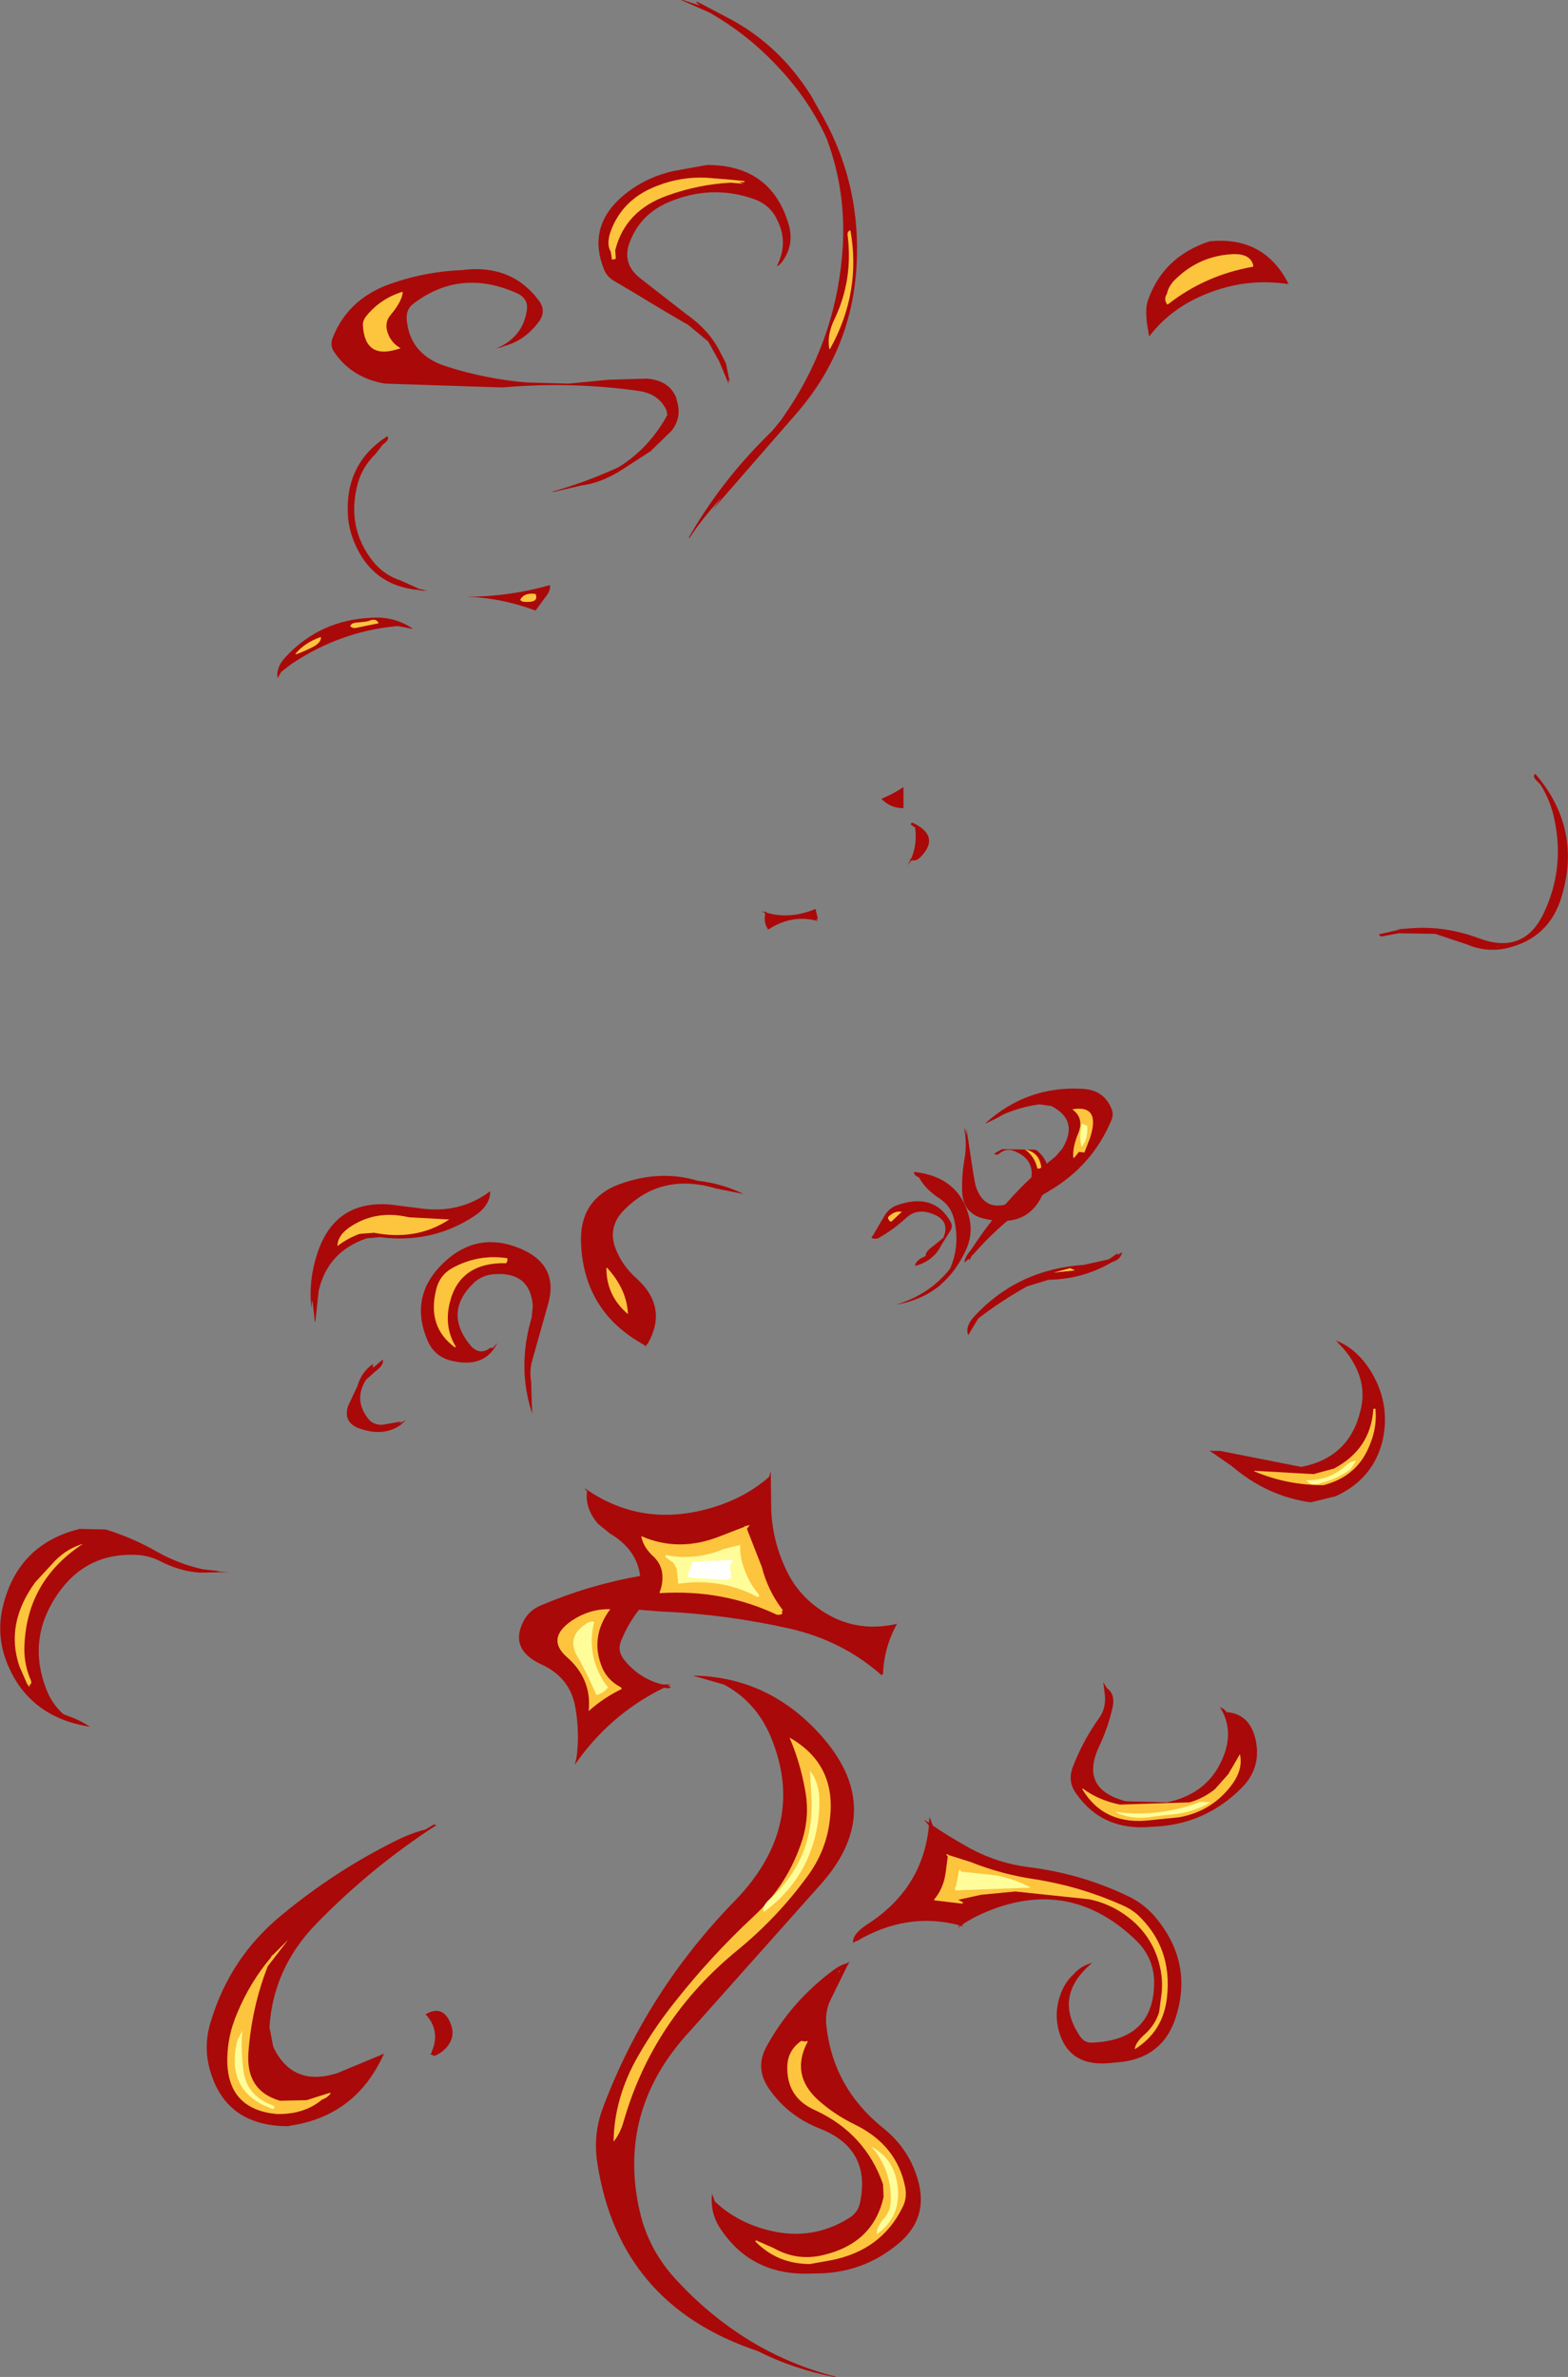 <?xml version="1.0" encoding="UTF-8" standalone="no"?>
<svg xmlns:ffdec="https://www.free-decompiler.com/flash" xmlns:xlink="http://www.w3.org/1999/xlink" ffdec:objectType="shape" height="214.7px" width="141.7px" xmlns="http://www.w3.org/2000/svg">
  <rect width="100%" height="100%" fill="#808080" stroke="none"/>
  <g transform="matrix(1.0, 0.0, 0.0, 1.0, 58.6, 123.55)">
    <path d="M20.15 -11.8 L20.25 -11.9 21.4 -13.85 Q21.8 -14.45 22.5 -14.7 25.8 -15.85 27.3 -13.2 27.5 -12.85 27.35 -12.5 L26.45 -11.05 Q25.75 -9.65 24.1 -9.2 24.1 -9.7 25.05 -10.1 25.0 -10.5 25.8 -11.05 L26.65 -11.75 Q27.4 -13.5 25.2 -14.05 24.1 -14.3 23.3 -13.55 22.1 -12.45 20.75 -11.7 L20.5 -11.65 20.2 -11.7 20.2 -11.75 20.15 -11.8 M8.6 -15.7 L6.1 -16.2 Q1.05 -17.7 -2.35 -14.1 -3.65 -12.65 -3.0 -10.85 -2.4 -9.25 -1.1 -8.1 1.8 -5.5 -0.05 -2.2 L-0.2 -2.05 -0.2 -1.95 -0.3 -2.0 -0.35 -1.95 -0.35 -2.05 Q-5.95 -5.1 -6.1 -11.5 -6.15 -15.5 -2.15 -16.75 1.25 -17.85 4.45 -16.9 6.65 -16.65 8.6 -15.7 M32.1 -22.9 Q31.25 -22.4 30.4 -22.05 34.2 -25.5 39.25 -25.2 41.15 -25.1 41.85 -23.4 42.05 -22.9 41.85 -22.4 40.15 -18.3 36.25 -16.0 32.4 -13.7 29.45 -10.35 L29.2 -10.1 29.0 -9.7 28.95 -9.85 28.55 -9.5 Q28.6 -10.05 29.15 -10.65 L29.25 -10.8 Q32.35 -15.55 36.8 -19.1 L37.4 -19.8 Q38.95 -22.35 36.4 -23.65 L35.3 -23.8 Q33.6 -23.55 32.1 -22.9 M62.05 -2.5 Q63.9 -1.8 65.15 0.1 67.1 3.1 66.35 6.55 65.5 10.05 62.1 11.6 L59.85 12.15 Q55.9 11.6 52.75 8.9 L50.8 7.55 50.75 7.45 50.95 7.5 51.65 7.5 55.7 8.3 59.0 8.95 Q63.35 8.1 64.35 3.85 64.85 1.85 63.95 0.0 63.3 -1.35 62.25 -2.3 L62.4 -2.25 62.05 -2.5 M-20.6 -14.4 Q-17.05 -13.9 -14.3 -15.95 -14.3 -14.65 -15.75 -13.7 -19.55 -11.2 -24.25 -11.8 L-25.45 -11.7 Q-29.0 -10.5 -29.8 -6.95 L-30.1 -4.2 -30.15 -4.15 -30.35 -6.0 -30.4 -6.0 -30.45 -5.4 Q-30.75 -7.8 -29.95 -10.25 -28.4 -15.15 -23.35 -14.75 L-20.6 -14.4 M-20.0 -2.55 Q-21.65 -6.55 -18.45 -9.55 -15.45 -12.35 -11.65 -10.8 -8.0 -9.3 -9.1 -5.65 L-10.55 -0.5 Q-10.75 0.35 -10.6 1.25 L-10.55 3.0 -10.5 4.15 Q-11.9 -0.05 -10.55 -4.55 L-10.45 -5.6 Q-10.7 -8.75 -14.05 -8.45 -15.0 -8.35 -15.7 -7.75 -18.55 -5.1 -16.15 -2.1 -15.3 -1.05 -14.3 -1.8 L-14.05 -1.8 -13.65 -2.25 Q-14.8 0.1 -17.85 -0.65 -19.4 -1.05 -20.0 -2.55 M-5.75 10.95 L-5.75 10.9 -5.5 11.05 Q-0.4 14.5 5.85 12.6 8.8 11.7 10.9 9.85 L11.05 9.35 11.1 12.95 Q11.25 15.95 12.65 18.65 13.6 20.45 15.25 21.65 18.4 24.0 22.35 23.15 L22.4 23.15 22.5 23.05 Q21.3 25.2 21.2 27.6 L21.2 27.65 21.15 27.7 21.1 27.75 21.05 27.75 Q17.55 24.65 12.75 23.55 6.95 22.25 1.0 22.0 L-0.85 21.85 Q-1.8 23.05 -2.45 24.6 -2.85 25.5 -2.25 26.3 -0.9 28.05 1.25 28.6 L2.05 28.6 1.75 28.7 1.85 28.75 Q2.15 28.8 1.85 28.95 L1.4 28.9 Q-3.5 31.3 -6.65 35.85 L-6.5 35.2 Q-6.2 33.05 -6.6 30.7 -7.05 28.0 -9.65 26.8 -12.6 25.45 -11.3 22.9 -10.8 21.9 -9.7 21.45 -5.35 19.6 -0.75 18.8 -1.05 16.4 -3.5 14.95 L-4.55 14.1 Q-5.75 12.7 -5.55 11.15 L-5.75 10.95 M-38.85 18.4 L-37.85 18.45 -40.5 18.5 Q-42.35 18.4 -44.25 17.4 -45.2 16.95 -46.2 16.9 -50.8 16.65 -53.4 20.45 -56.15 24.45 -54.45 28.95 -53.9 30.4 -52.85 31.3 L-52.7 31.35 Q-51.4 31.8 -50.5 32.4 L-50.6 32.4 Q-56.0 31.5 -57.95 26.7 -59.0 24.1 -58.3 21.4 -56.9 15.9 -51.4 14.55 L-49.05 14.6 Q-46.6 15.35 -44.35 16.65 -42.35 17.75 -40.25 18.2 L-38.9 18.35 -38.85 18.4 M-23.1 42.85 Q-21.55 42.05 -20.15 41.7 L-19.4 41.25 -19.15 41.3 Q-25.1 45.15 -30.1 50.3 -33.9 54.25 -34.25 59.55 L-33.9 61.35 Q-32.15 65.0 -28.1 63.7 L-23.9 61.95 Q-26.4 67.55 -32.35 68.45 L-32.55 68.5 Q-38.35 68.5 -39.7 63.15 -40.2 61.1 -39.55 59.05 -37.8 53.2 -33.05 49.35 -28.45 45.55 -23.1 42.85 M-20.05 58.5 L-20.15 58.4 Q-18.55 57.45 -17.85 59.3 -17.4 60.5 -18.35 61.5 -18.8 61.95 -19.35 62.15 L-19.7 62.0 -19.7 61.95 -19.6 61.9 -19.6 61.8 Q-18.8 60.0 -20.0 58.55 L-20.05 58.5 M-4.1 66.8 Q-0.15 56.3 7.8 48.15 14.45 41.3 11.0 33.2 9.65 30.1 6.8 28.6 L4.0 27.8 Q11.05 27.9 15.85 33.5 21.35 39.95 15.75 46.45 L3.85 59.8 Q-2.95 67.05 -0.75 76.35 0.05 79.65 2.35 82.2 8.55 89.0 17.0 91.15 L16.75 91.15 Q13.0 90.4 9.85 88.8 -2.6 84.65 -4.6 71.95 -5.05 69.3 -4.1 66.8 M52.25 31.1 Q54.3 31.25 54.85 33.5 55.45 36.1 53.6 37.95 50.25 41.3 45.55 41.45 41.05 41.9 38.65 38.45 37.85 37.35 38.35 36.05 39.25 33.7 40.75 31.6 41.35 30.75 41.25 29.6 L41.15 28.75 41.1 28.4 41.45 28.95 Q42.2 29.5 41.95 30.65 41.55 32.45 40.75 34.15 38.9 38.05 43.15 39.15 L46.85 39.25 Q50.7 38.45 52.0 35.0 52.9 32.65 51.65 30.65 52.05 30.8 52.25 31.1 M25.35 41.1 L25.4 40.55 25.7 41.35 Q27.25 42.4 29.15 43.45 31.6 44.75 34.35 45.1 39.2 45.7 43.5 47.8 44.8 48.45 45.75 49.55 49.15 53.55 47.75 58.35 46.6 62.5 42.15 62.75 37.95 63.35 37.05 59.75 36.7 58.3 37.15 56.85 37.55 55.55 38.45 54.75 39.1 54.0 40.1 53.75 36.5 56.75 39.05 60.45 39.45 61.0 40.15 60.95 45.75 60.7 45.7 55.4 45.65 53.25 44.05 51.7 38.3 46.15 31.0 48.95 29.45 49.55 28.35 50.3 L28.4 50.45 28.2 50.4 27.95 50.6 28.1 50.35 Q23.35 49.1 18.8 51.8 L18.8 51.75 18.5 51.95 Q18.4 51.2 19.65 50.35 24.8 47.1 25.35 41.35 L24.9 40.8 25.35 41.1 M24.35 73.35 Q25.35 76.8 22.6 79.1 19.3 81.85 15.0 81.8 9.3 82.15 6.4 77.6 5.55 76.2 5.75 74.6 L6.0 75.3 Q7.8 77.0 10.3 77.75 14.6 79.05 18.2 76.75 18.9 76.3 19.1 75.5 20.2 70.55 15.45 68.7 12.55 67.55 10.85 65.05 9.6 63.2 10.7 61.25 12.9 57.25 16.65 54.45 17.3 53.95 17.9 53.8 L18.2 53.6 18.05 53.8 18.15 53.8 18.05 53.85 16.45 57.1 Q15.9 58.25 16.1 59.6 16.75 65.1 21.25 68.7 23.55 70.55 24.35 73.35 M17.35 54.4 L17.15 54.55 17.2 54.6 17.35 54.4" fill="#aa0909" fill-rule="evenodd" stroke="none"/>
    <path d="M38.5 -19.0 L38.4 -18.95 Q38.3 -19.9 38.85 -21.2 39.4 -22.55 38.3 -23.35 40.9 -23.8 39.9 -20.75 L39.4 -19.45 38.9 -19.5 38.5 -19.0 M21.65 -13.55 L21.65 -13.6 Q22.2 -14.2 22.9 -14.1 L22.0 -13.25 21.9 -13.2 Q21.7 -13.3 21.65 -13.55 M65.25 6.8 Q64.15 9.8 61.0 10.6 57.7 10.6 54.75 9.35 L54.75 9.3 60.1 9.6 61.95 9.1 Q65.25 7.35 65.5 3.8 65.5 3.65 65.7 3.7 65.85 5.3 65.25 6.8 M48.9 39.25 Q50.15 38.9 51.2 38.05 L52.4 36.7 53.45 34.9 Q53.75 36.2 52.8 37.55 51.0 40.05 47.95 40.6 L45.45 40.85 Q41.2 41.4 39.2 38.05 L39.25 38.0 Q40.65 39.05 42.6 39.45 L48.9 39.25 M44.15 49.35 Q47.4 52.35 46.85 56.95 46.5 59.95 43.95 61.55 44.0 60.95 44.85 60.2 45.8 59.35 46.15 58.2 L46.35 56.7 Q46.5 55.6 46.3 54.45 45.65 51.0 42.6 49.1 41.3 48.3 39.8 48.0 L33.15 47.3 30.05 47.6 28.0 48.05 28.45 48.3 28.35 48.4 25.85 48.1 25.8 48.05 Q26.65 47.05 26.85 45.65 L27.05 44.15 26.9 43.95 27.05 43.95 27.05 43.9 27.1 44.0 29.15 44.65 Q31.9 45.75 34.95 46.2 39.05 46.85 42.85 48.55 43.55 48.85 44.15 49.35 M1.2 18.3 Q1.0 17.5 0.3 16.9 -0.5 16.1 -0.65 15.2 2.75 16.7 6.5 15.2 L8.7 14.35 8.7 14.25 8.75 14.3 9.15 14.2 8.9 14.55 10.25 18.0 Q10.8 20.15 12.15 21.9 L12.05 22.0 Q12.25 22.35 11.6 22.3 6.75 20.0 1.05 20.35 L1.0 20.3 Q1.4 19.3 1.2 18.3 M14.35 45.95 Q11.65 49.65 8.05 52.6 0.4 58.85 -2.25 68.1 -2.55 69.15 -3.15 69.9 -3.1 65.9 -0.9 62.1 0.6 59.5 2.45 57.2 5.65 53.15 9.45 49.6 12.6 46.7 13.9 42.65 14.6 40.4 14.15 38.1 13.7 35.6 12.75 33.4 17.0 35.8 16.4 40.75 16.1 43.6 14.35 45.95 M13.8 60.8 L14.2 60.85 14.35 60.8 14.4 60.85 Q12.8 63.85 15.35 66.15 16.8 67.45 18.65 68.35 22.45 70.2 23.2 74.0 23.4 75.0 22.95 75.85 21.05 79.7 16.55 80.6 L14.6 80.95 Q11.65 80.95 9.65 78.9 L9.65 78.85 9.75 78.9 9.7 78.85 9.7 78.8 11.3 79.5 Q13.4 80.7 15.75 80.15 20.3 79.1 21.25 74.9 L21.2 73.75 Q19.6 69.15 15.05 67.05 12.45 65.9 12.55 63.05 12.6 61.65 13.8 60.8 M-26.1 -12.1 Q-27.2 -11.7 -28.1 -11.0 -28.1 -11.95 -27.0 -12.7 -24.65 -14.3 -21.65 -13.6 L-18.0 -13.4 Q-20.95 -11.45 -24.8 -12.2 L-26.1 -12.1 M-12.75 -9.9 L-12.75 -9.65 -12.85 -9.45 Q-17.05 -9.55 -17.95 -5.9 -18.5 -3.7 -17.4 -1.9 L-17.5 -1.85 Q-20.0 -3.7 -19.2 -7.0 -18.9 -8.35 -17.75 -9.0 -15.4 -10.3 -12.75 -9.9 M-3.75 -9.05 Q-1.95 -7.1 -1.85 -4.85 -3.8 -6.5 -3.8 -9.0 L-3.75 -9.05 M-6.95 22.85 Q-5.3 21.75 -3.45 21.8 -5.35 24.35 -4.15 27.15 -3.65 28.25 -2.5 28.85 L-2.4 29.0 Q-4.05 29.8 -5.4 31.0 -5.1 28.1 -7.4 26.1 -9.25 24.45 -6.95 22.85 M-53.6 17.4 Q-52.5 16.3 -51.1 15.9 -56.3 19.3 -56.4 25.4 -56.4 26.9 -55.8 28.25 -55.7 28.55 -55.95 28.65 L-55.9 28.75 -55.95 28.8 -56.0 28.75 -56.15 28.55 -56.85 26.95 Q-58.15 23.1 -55.4 19.35 L-53.6 17.4 M-36.15 61.85 Q-36.4 65.3 -33.3 66.2 L-30.9 66.15 -28.85 65.5 -28.7 65.5 Q-28.95 65.9 -29.5 66.1 -31.1 67.45 -33.6 67.4 -37.8 67.0 -38.05 63.0 -38.15 60.55 -37.15 58.25 -36.0 55.5 -34.15 53.3 L-34.0 53.05 -33.95 53.05 -32.55 51.65 -34.4 54.05 Q-35.85 57.75 -36.15 61.85" fill="#fdc43e" fill-rule="evenodd" stroke="none"/>
    <path d="M39.65 -21.85 Q39.75 -20.7 39.15 -19.95 38.9 -20.8 39.15 -22.0 L39.2 -22.05 39.65 -21.85 M60.95 10.35 Q59.9 10.8 59.45 10.15 61.45 10.2 62.95 8.9 63.5 8.4 63.95 8.4 L63.45 9.15 Q62.3 10.0 60.95 10.35 M45.15 40.6 Q43.5 40.8 42.15 40.1 46.05 40.65 49.9 39.2 L50.8 39.25 Q48.95 40.3 46.7 40.4 L45.15 40.6 M8.3 16.0 Q8.25 16.95 8.55 17.85 9.0 19.3 9.95 20.45 10.1 20.65 9.85 20.7 6.6 18.95 2.7 19.5 L2.55 18.15 2.25 17.6 1.75 17.25 Q1.5 17.15 1.55 16.9 4.2 17.45 6.85 16.35 L8.3 16.0 M11.05 47.9 Q14.85 44.45 14.75 39.25 L14.6 36.4 Q15.5 37.5 15.45 39.45 15.25 45.55 10.45 49.15 10.15 48.7 11.05 47.9 M27.75 47.2 Q27.65 46.95 27.8 46.8 L28.05 45.5 28.15 45.3 28.25 45.5 31.45 45.85 Q33.2 46.2 34.55 46.95 L27.75 47.2 M21.9 75.2 Q21.95 72.4 20.15 70.35 22.35 71.5 22.55 74.25 22.7 76.8 20.65 78.25 20.55 77.65 21.35 76.75 21.9 76.1 21.9 75.2 M-5.6 23.1 Q-5.25 22.85 -4.9 22.95 -5.65 25.95 -3.9 28.55 L-3.65 28.85 Q-4.05 29.4 -4.7 29.55 L-5.45 27.9 -6.25 26.35 Q-7.6 24.35 -5.6 23.1 M-37.15 60.75 L-36.7 59.85 Q-36.85 61.55 -36.6 63.5 -36.3 65.75 -34.0 66.6 -33.6 66.8 -33.95 66.95 -38.3 65.4 -37.15 60.75" fill="#fefd9a" fill-rule="evenodd" stroke="none"/>
    <path d="M7.35 17.95 L7.5 18.95 7.45 19.0 7.1 19.15 3.7 18.95 3.65 18.9 Q3.5 18.7 3.65 18.45 L3.7 18.3 3.8 18.1 4.0 17.5 7.65 17.35 7.4 17.8 7.35 17.95" fill="#ffffff" fill-rule="evenodd" stroke="none"/>
    <path d="M15.8 -112.95 Q19.25 -106.7 18.8 -99.45 18.35 -91.8 13.2 -86.0 L5.75 -77.45 6.65 -78.65 Q5.0 -76.9 3.7 -74.95 L3.65 -75.0 Q6.5 -80.0 10.75 -84.2 L11.2 -84.65 11.9 -85.5 12.15 -85.85 Q16.8 -92.45 17.5 -100.45 18.0 -106.0 16.1 -111.05 14.55 -114.45 11.9 -117.3 9.3 -120.15 6.05 -122.1 L5.55 -122.4 2.95 -123.55 3.1 -123.55 4.65 -123.05 4.3 -123.35 4.4 -123.4 7.35 -121.85 Q11.85 -119.45 14.7 -114.9 L15.8 -112.95 M5.3 -108.65 Q11.05 -108.65 12.65 -103.35 13.25 -101.4 12.0 -99.8 L11.95 -99.75 11.8 -99.6 11.6 -99.5 Q12.7 -101.65 11.6 -103.75 10.95 -105.1 9.45 -105.6 5.65 -106.9 1.85 -105.3 -0.75 -104.2 -1.7 -101.65 -2.4 -99.8 -0.85 -98.5 L3.45 -95.15 Q5.45 -93.75 6.4 -91.9 L7.0 -90.75 7.35 -89.05 7.2 -89.25 7.25 -88.85 6.4 -90.9 5.4 -92.7 3.6 -94.2 Q1.75 -95.25 -1.45 -97.2 L-3.15 -98.2 Q-3.8 -98.6 -4.05 -99.3 -5.45 -102.9 -2.65 -105.55 -0.6 -107.45 2.25 -108.1 L5.3 -108.65 M45.05 -94.35 Q44.9 -95.65 45.1 -96.3 46.45 -100.35 50.7 -101.75 55.65 -102.25 57.85 -97.9 L57.85 -97.85 57.8 -97.95 57.75 -97.9 Q53.35 -98.55 49.2 -96.45 46.8 -95.2 45.25 -93.15 L45.05 -94.35 M80.15 -53.65 Q84.35 -48.75 82.55 -42.65 81.45 -38.8 77.55 -37.9 75.7 -37.5 73.95 -38.25 L71.1 -39.2 67.8 -39.25 66.45 -39.0 Q66.15 -38.9 66.0 -39.15 L67.95 -39.6 67.5 -39.6 68.9 -39.7 Q71.95 -39.95 75.05 -38.8 79.05 -37.3 80.85 -40.95 82.8 -44.95 81.9 -49.4 81.55 -51.2 80.6 -52.7 L80.25 -53.05 Q79.85 -53.45 80.15 -53.65 M2.65 -87.05 Q2.95 -85.75 2.1 -84.65 L0.2 -82.8 -1.65 -81.6 -2.75 -80.9 Q-4.45 -79.9 -6.05 -79.7 L-8.65 -79.1 -8.65 -79.15 Q-5.65 -80.0 -2.7 -81.35 0.05 -83.05 1.7 -86.05 L1.65 -86.45 Q0.95 -88.0 -0.95 -88.25 -7.05 -89.1 -13.2 -88.55 L-23.8 -88.9 Q-26.8 -89.4 -28.4 -91.75 -28.8 -92.35 -28.55 -93.0 -27.25 -96.35 -23.75 -97.75 -20.45 -99.0 -16.9 -99.15 -12.4 -99.75 -9.9 -96.4 -9.2 -95.45 -9.9 -94.5 -11.15 -92.8 -13.0 -92.3 L-13.4 -92.15 -13.5 -92.15 -13.75 -92.1 -13.5 -92.2 -13.55 -92.2 -13.45 -92.2 Q-11.35 -93.25 -11.0 -95.45 -10.8 -96.55 -11.85 -97.05 -16.95 -99.35 -21.2 -96.15 -21.9 -95.65 -21.85 -94.75 -21.6 -91.5 -18.25 -90.45 -14.65 -89.3 -10.95 -89.0 L-7.2 -88.9 -3.6 -89.25 -0.15 -89.35 Q1.85 -89.2 2.5 -87.65 L2.65 -87.05 M23.05 -50.55 Q21.85 -50.55 21.05 -51.4 22.05 -51.8 23.05 -52.45 L23.05 -50.6 23.05 -50.55 M23.8 -49.0 Q23.6 -49.15 23.85 -49.25 26.5 -48.0 24.5 -46.05 24.15 -45.75 23.8 -45.85 L23.4 -45.4 23.7 -45.9 23.6 -45.95 23.75 -46.0 Q24.3 -47.3 24.1 -48.8 L23.8 -49.0 M10.55 -41.2 L10.6 -41.25 10.7 -41.1 Q12.85 -40.5 15.1 -41.45 L15.3 -40.6 15.3 -40.55 15.15 -40.5 15.35 -40.35 Q13.0 -41.0 10.85 -39.6 L10.7 -39.6 10.8 -39.65 Q10.4 -40.15 10.55 -41.05 L10.2 -41.25 10.55 -41.15 10.55 -41.2 M31.95 -19.75 L35.0 -19.7 Q36.5 -18.6 36.0 -16.75 34.85 -12.45 30.45 -13.45 28.45 -13.85 28.35 -15.9 28.3 -17.35 28.55 -18.8 28.8 -20.15 28.55 -21.55 L28.6 -21.6 28.75 -21.0 28.75 -21.55 29.35 -17.6 29.55 -16.5 Q30.4 -13.75 33.2 -15.1 34.05 -15.5 34.4 -16.4 35.25 -18.75 33.0 -19.6 32.3 -19.85 31.7 -19.35 31.45 -19.15 31.25 -19.35 L31.95 -19.75 M24.0 -17.7 Q28.1 -17.25 29.0 -13.55 29.35 -12.0 28.65 -10.55 27.8 -8.75 26.5 -7.6 L26.35 -7.45 Q24.7 -6.1 22.35 -5.7 25.4 -6.6 27.25 -8.95 28.2 -11.1 27.6 -13.5 27.3 -14.65 26.3 -15.3 25.05 -16.1 24.45 -17.2 23.95 -17.4 24.0 -17.7 M28.9 -2.95 Q28.6 -3.7 29.4 -4.6 33.35 -8.9 39.35 -9.3 L41.6 -9.8 42.4 -10.35 42.4 -10.2 42.8 -10.45 Q42.7 -9.8 41.9 -9.55 L41.35 -9.25 Q38.95 -8.0 36.15 -7.95 L34.2 -7.35 Q31.8 -6.0 29.8 -4.45 L28.9 -2.95 M76.7 -38.1 L76.7 -38.05 76.9 -38.05 76.7 -38.1 M-23.6 -84.15 Q-23.35 -83.85 -24.0 -83.4 L-24.7 -82.5 Q-25.8 -81.45 -26.25 -79.95 -27.35 -75.95 -24.9 -72.85 -23.9 -71.6 -22.35 -71.1 L-20.7 -70.35 -20.0 -70.2 -20.5 -70.2 -20.7 -70.25 Q-24.95 -70.6 -26.6 -74.6 -27.05 -75.7 -27.15 -76.85 -27.5 -81.65 -23.6 -84.15 M-21.35 -66.8 L-21.35 -66.75 -22.65 -67.0 Q-27.85 -66.55 -32.3 -63.55 L-33.2 -62.85 -33.5 -62.3 Q-33.7 -63.25 -32.75 -64.25 -29.65 -67.55 -25.05 -67.75 -23.0 -67.9 -21.35 -66.8 M-12.9 -69.55 L-12.9 -69.6 -12.95 -69.6 -12.9 -69.55 M-9.4 -69.5 L-10.2 -68.4 Q-13.3 -69.55 -16.4 -69.65 -12.6 -69.65 -8.9 -70.7 -8.8 -70.2 -9.4 -69.5 M-24.9 0.0 L-24.0 -0.75 Q-23.9 -0.25 -24.65 0.3 L-25.5 1.05 Q-26.65 2.8 -25.4 4.5 -24.95 5.15 -24.1 5.15 L-22.35 4.85 -22.55 5.05 -21.9 4.7 -22.45 5.2 Q-24.0 6.25 -26.2 5.45 -27.6 4.9 -27.15 3.45 L-26.3 1.65 Q-25.95 0.4 -24.9 -0.35 L-24.9 0.0" fill="#aa0909" fill-rule="evenodd" stroke="none"/>
    <path d="M7.1 -107.35 L8.65 -107.2 8.7 -107.1 8.2 -107.1 8.6 -106.95 7.45 -107.05 Q4.55 -106.9 1.75 -105.9 -2.1 -104.55 -3.0 -100.95 L-2.95 -100.2 -3.0 -100.15 -3.3 -100.1 -3.4 -100.8 Q-3.8 -101.45 -3.45 -102.55 -2.4 -105.55 0.75 -106.75 2.9 -107.6 5.2 -107.5 L7.1 -107.35 M18.25 -102.75 Q19.25 -97.2 16.45 -92.1 L16.35 -92.0 Q16.1 -93.3 16.85 -94.8 18.5 -98.3 18.0 -102.3 17.95 -102.65 18.25 -102.75 M54.65 -99.45 L54.6 -99.45 Q50.35 -98.7 47.0 -96.1 L46.9 -96.05 46.8 -96.1 46.85 -96.1 Q46.55 -96.55 46.85 -97.0 47.0 -97.75 47.7 -98.4 49.9 -100.5 52.95 -100.6 54.4 -100.6 54.65 -99.6 L54.65 -99.55 54.65 -99.45 M38.55 -8.8 L36.6 -8.6 38.1 -9.0 38.55 -8.8 M35.5 -18.1 L35.35 -18.0 35.15 -18.0 Q34.9 -19.1 34.05 -19.7 L34.15 -19.7 Q35.35 -19.4 35.5 -18.1 M-22.2 -97.2 Q-22.25 -96.35 -23.3 -95.1 -23.85 -94.45 -23.6 -93.6 -23.3 -92.6 -22.4 -92.1 -25.6 -90.95 -25.8 -94.1 -25.85 -94.55 -25.5 -95.0 -24.2 -96.6 -22.2 -97.2 M-26.95 -67.0 Q-26.85 -67.25 -26.5 -67.3 L-25.55 -67.4 -25.3 -67.45 Q-24.65 -67.75 -24.4 -67.3 L-24.4 -67.25 -26.35 -66.85 Q-26.75 -66.75 -26.95 -67.0 M-29.6 -66.0 Q-29.55 -65.45 -30.55 -65.0 -31.25 -64.65 -31.85 -64.45 L-31.9 -64.5 Q-31.05 -65.5 -29.65 -66.0 L-29.6 -66.0 M-10.2 -69.9 Q-9.85 -69.05 -11.35 -69.2 L-11.6 -69.35 Q-11.25 -70.05 -10.2 -69.9" fill="#fdc43e" fill-rule="evenodd" stroke="none"/>
  </g>
</svg>
